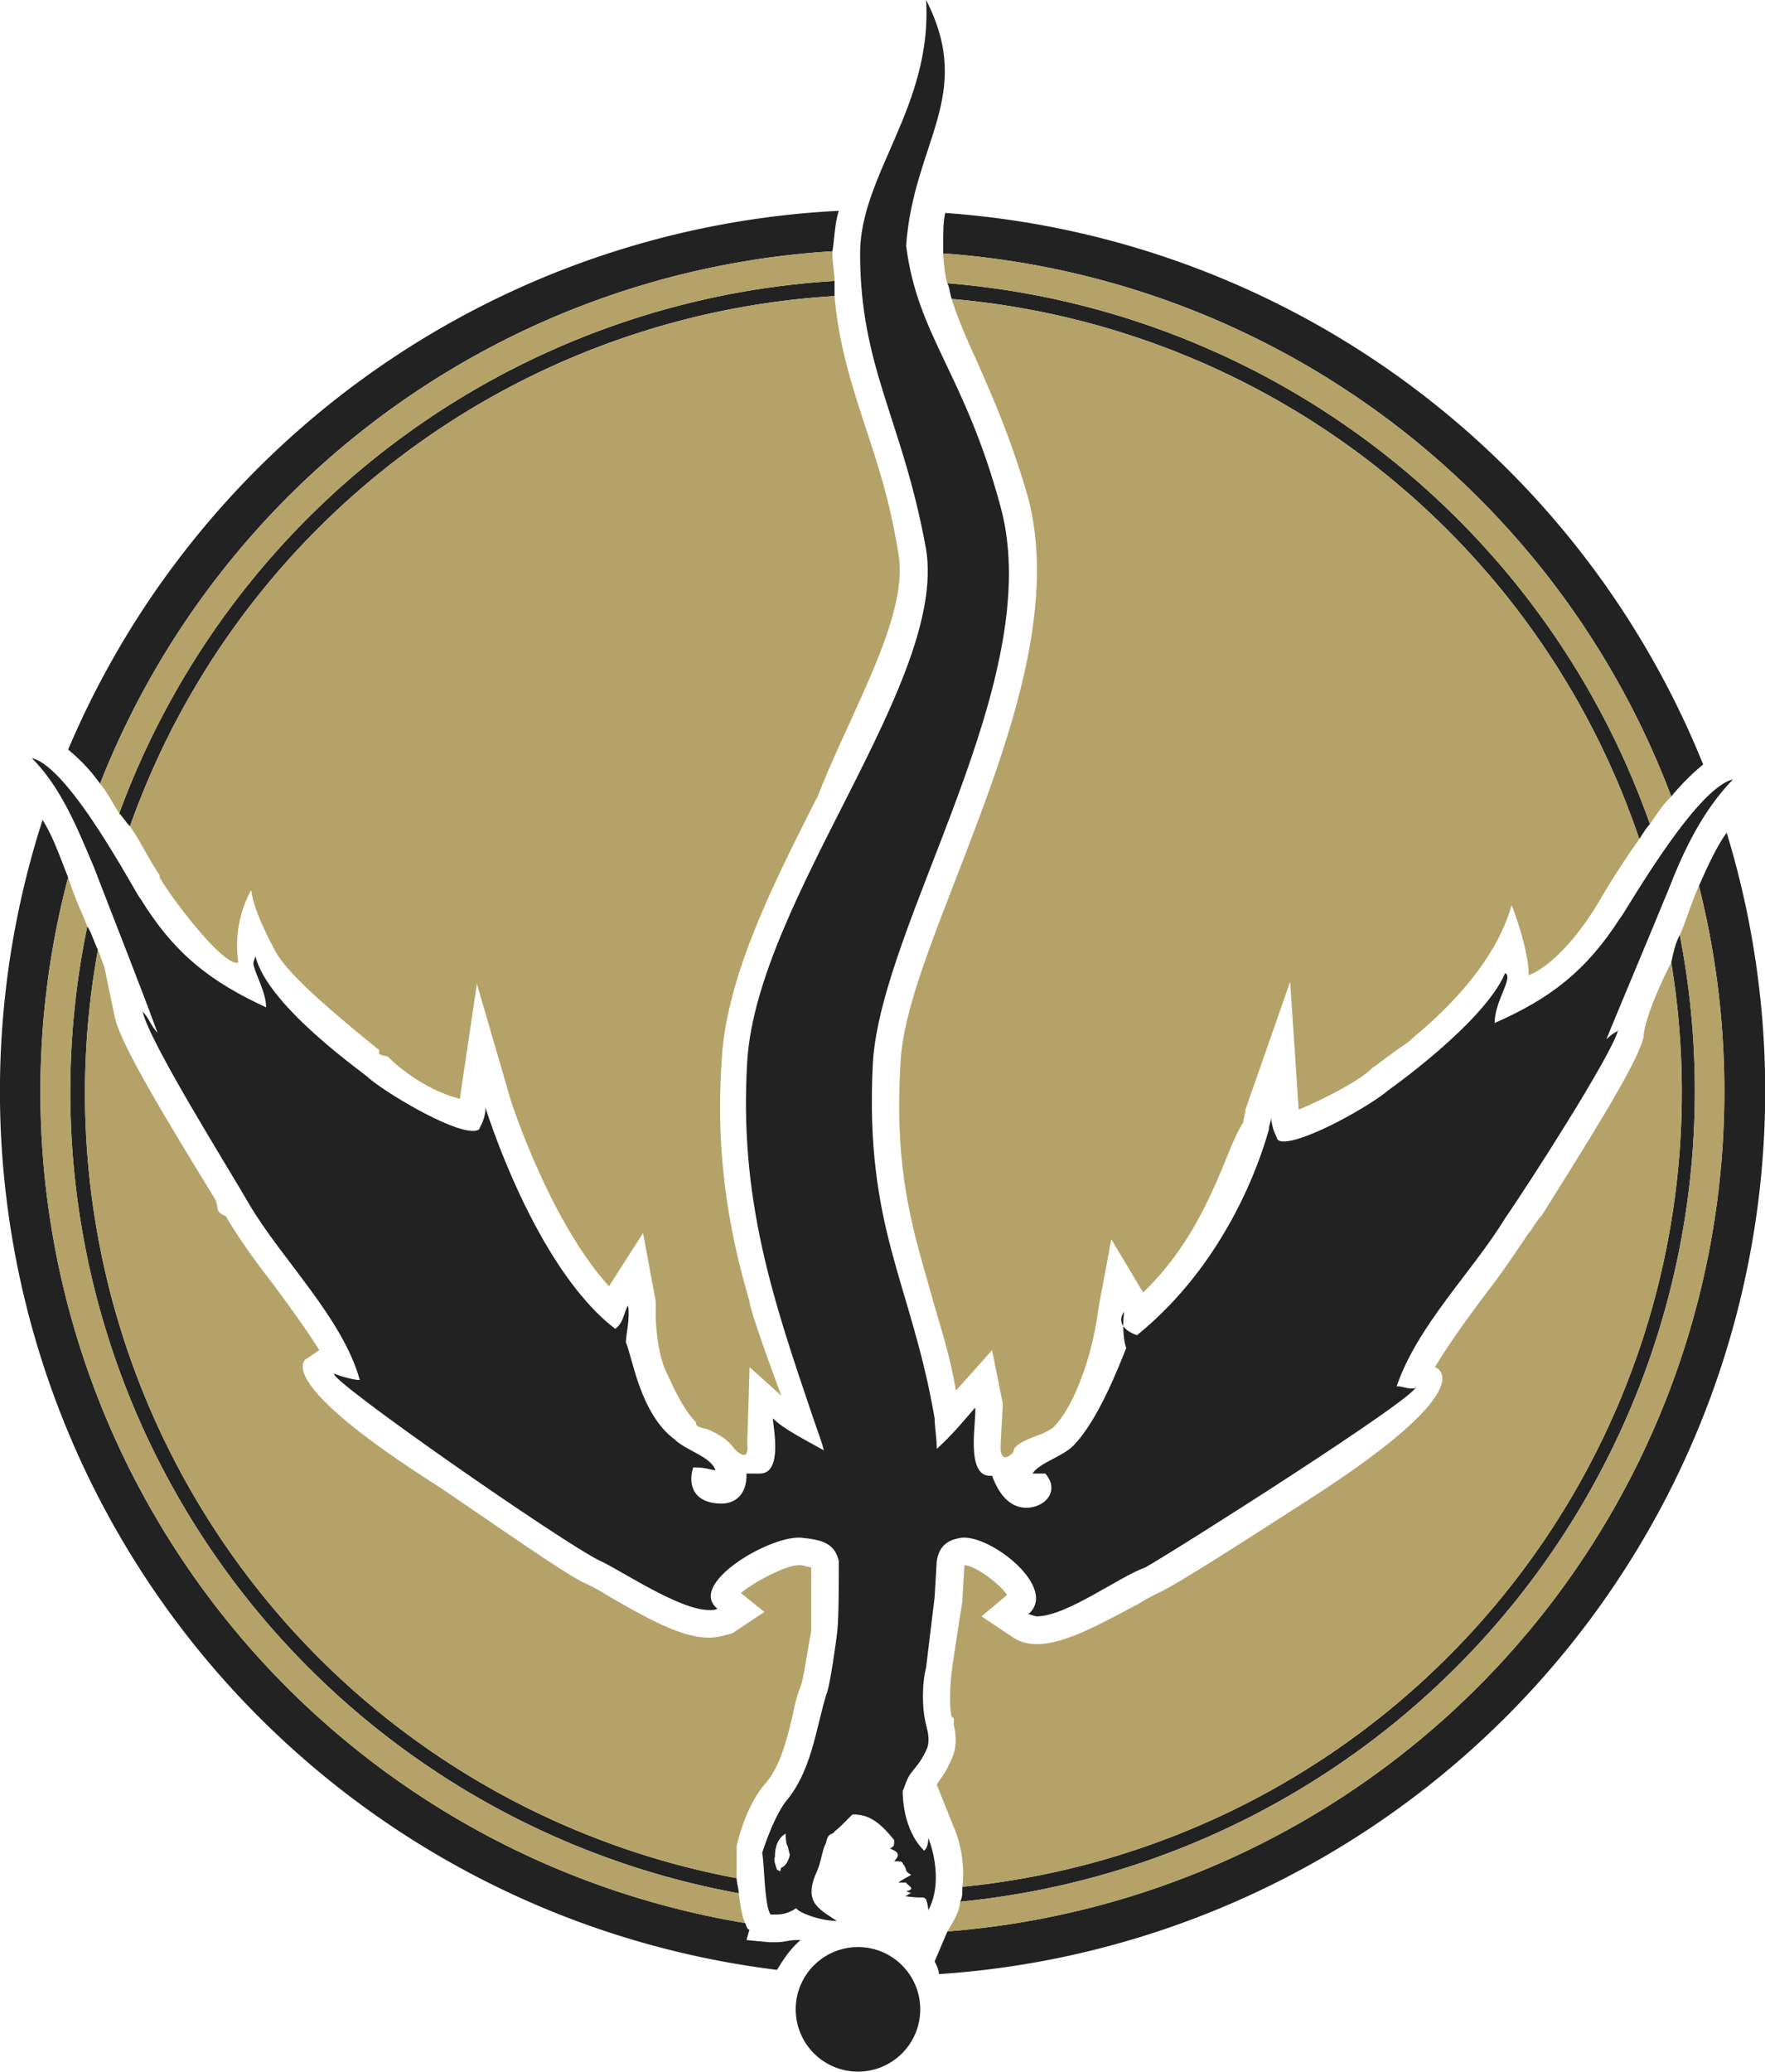 <?xml version="1.0" encoding="UTF-8" standalone="no"?>
<svg version="1.1" width="132.646cm" height="155.68cm" viewBox="0 0 132.646 155.68" xmlns="http://www.w3.org/2000/svg">
	<g fill="#222222">
		<path id="outer_black_ring_lower_left" d="M 59.84 145.76 C 59.36 145.76 58.886 145.92 58.4 145.92 C 58.24 145.92 57.91 145.92 57.766 145.92 L 56.1 145.76 56.326 144.966 C 56.16 144.966 56.16 144.86 56 144.48 A 63.3 63.3 0 0 1 5.12 65.92 C 4.48 64.32 4 62.88 3.2 61.6 A 66.5 66.5 0 0 0 58.4 148 C 58.88 147.2 59.36 146.46 60.16 145.76 60 145.76 59.84 145.76 59.84 145.76 Z" />
		<path id="inner_black_ring_lower_left" d="M 6.56 69.6 A 61.2 61.2 0 0 0 55.52 142.246 C 55.52 141.92 55.36 141.44 55.36 141.11 A 60 60 0 0 1 7.36 71.366 C 7.04 70.71 6.886 70.086 6.56 69.6 Z" />
		<path id="outer_black_ring_lower_right" d="M 129.766 62.56 C 128.96 63.686 128.326 65.11 127.68 66.56 A 63.3 63.3 0 0 1 71.2 145.11 L 70.24 147.366 C 70.4 147.686 70.56 148 70.56 148.32 A 66.5 66.5 0 0 0 129.766 62.56 Z" />
		<path id="outer_black_ring_upper_left" d="M 7.52 58.88 A 63.3 63.3 0 0 1 62.56 18.88 C 62.72 17.92 62.72 16.86 63.04 15.84 A 66.5 66.5 0 0 0 5.12 56.32 C 5.91 56.966 6.72 57.76 7.52 58.88 Z" />
		<path id="inner_black_ring_upper_left" d="M 8.96 61.11 C 9.28 61.44 9.446 61.76 9.766 62.086 A 60 60 0 0 1 62.72 22.246 C 62.72 21.92 62.72 21.6 62.72 21.11 A 61.2 61.2 0 0 0 8.96 61.11 Z" />
		<path id="outer_black_ring_upper_right" d="M 70.886 18.246 C 70.886 18.56 70.886 18.71 70.886 19.04 A 63.3 63.3 0 0 1 125.6 59.84 C 126.4 58.88 127.2 58.086 128 57.44 A 66.5 66.5 0 0 0 71.04 16 C 70.886 16.64 70.886 17.44 70.886 18.246 Z" />
		<path id="inner_black_ring_lower_right" d="M 72.326 141.76 C 72.326 142.246 72.326 142.56 72.16 142.88 A 61.2 61.2 0 0 0 126.24 70.246 C 125.91 70.88 125.766 71.526 125.6 72.32 A 60 60 0 0 1 72.326 141.76 Z" />
		<path id="inner_black_ring_upper_right" d="M 71.2 21.28 C 71.36 21.6 71.36 21.92 71.52 22.46 A 60 60 0 0 1 123.2 63.04 C 123.52 62.56 123.68 62.246 124 61.92 A 61.2 61.2 0 0 0 71.2 21.28 Z" />
		<path
			id="dragon"
			d="
				M 59.36 139.366 59.2 138.71 C 59.04 138.56 59.04 137.76 59.04 137.76 58.24 138.246 58.24 139.2 58.24 139.526 58.08 139.686 58.4 140.48 58.4 140.48 L 58.72 140.64 C 58.56 140.64 58.72 140.32 58.72 140.32 59.2 140.16 59.36 139.366 59.36 139.366 Z
				M 69.766 143.526 C 69.766 143.526 69.766 143.2 69.6 142.71 69.446 142.56 69.446 142.56 69.28 142.56 L 69.12 142.56 C 68.96 142.56 68.64 142.56 68 142.46 68.16 142.46 68.326 142.246 68.48 142.246 L 68.1 142.086 C 68.96 141.92 68.1 141.6 68.1 141.44 68.1 141.44 68.64 141.44 68.48 141.44 68.16 141.44 67.84 141.44 67.68 141.44 L 67.52 141.44 C 67.68 141.28 68.326 140.966 68.48 140.86 67.84 140.48 68.326 140.64 67.84 140 67.84 139.84 67.52 139.84 67.36 139.84 L 67.2 139.84 C 67.84 139.2 67.2 139.04 66.886 138.88 67.2 138.71 67.2 138.71 67.2 138.246 66.08 136.86 65.28 136.32 64.1 136.32 64 136.32 63.36 137.11 62.72 137.6 62.56 137.92 62.24 137.6 62.08 138.46 61.766 139.04 61.766 139.686 61.446 140.48 60.326 142.88 61.446 143.366 62.886 144.32 L 62.886 144.32 C 61.6 144.32 60 143.686 59.84 143.366 59.36 143.686 58.886 143.84 58.4 143.84 58.24 143.84 58.08 143.84 57.91 143.84 57.446 143.2 57.446 140 57.28 139.2 57.91 137.28 58.56 136 59.04 135.366 60.96 133.11 61.28 130.086 62.08 127.366 62.4 126.71 62.886 122.88 62.886 122.88 63.04 121.92 63.04 119.2 63.04 117.28 62.72 116 61.91 115.686 60.16 115.526 L 60 115.526 C 57.6 115.526 51.68 119.04 53.91 120.86 53.766 120.966 53.6 120.966 53.28 120.966 51.04 120.966 46.56 117.92 45.12 117.28 42.4 116 24.48 103.526 25.12 103.2 25.446 103.366 26.56 103.686 27.04 103.686 25.766 99.04 21.12 94.56 18.72 90.46 17.12 87.686 11.2 78.246 10.72 76 11.2 76.48 11.36 77.11 11.84 77.6 10.56 74.086 8.48 68.86 7.04 65.11 5.91 62.46 4.64 59.2 2.4 56.966 5.28 57.6 10.4 67.526 10.56 67.526 13.12 71.686 15.84 73.76 20 75.686 20 74.46 19.04 72.966 19.04 72.32 L 19.2 71.84 C 20.1 75.686 27.84 80.966 27.68 80.966 28.96 82.086 33.766 84.966 35.52 84.966 35.68 84.966 35.84 84.966 36 84.86 36.16 84.48 36.326 84.32 36.48 83.526 36.48 83.526 36.48 83.366 36.48 83.2 36.48 83.2 40.16 95.2 46.24 99.84 46.886 99.366 46.886 98.56 47.2 98.086 47.36 99.2 47.04 100.16 47.04 100.86 47.52 101.92 48.1 106.246 50.72 108.16 51.52 108.966 53.446 109.44 53.766 110.46 53.446 110.46 53.12 110.246 52.1 110.246 51.68 111.526 52.1 112.966 54.24 112.966 55.2 112.966 56.16 112.32 56.1 110.71 L 57.12 110.71 C 58.886 110.71 58.08 107.04 58.08 106.56 58.886 107.366 60.48 108.16 61.91 108.966 61.766 108.32 61.446 107.526 61.12 106.56 58.08 97.6 55.52 90.086 56.16 79.686 56.96 67.526 71.2 51.2 69.6 41.28 67.84 31.526 64.64 27.686 64.64 19.04 64.64 13.11 70.08 8 69.6 0 73.28 7.2 68.64 10.71 68.1 18.46 68.96 25.28 72.48 28 75.2 38.086 78.72 51.04 66.24 69.28 65.6 79.84 64.96 92.32 68.48 96.32 70.24 106.56 70.24 107.2 70.4 108 70.4 108.86 71.52 107.84 72.326 106.88 73.28 105.76 73.446 106.46 72.48 110.88 74.4 110.88 L 74.56 110.88 C 75.2 112.64 76.16 113.28 77.12 113.28 78.56 113.28 79.68 112 78.56 110.71 78.24 110.71 77.91 110.71 77.6 110.71 78.08 109.92 79.84 109.44 80.64 108.64 82.56 106.71 84.16 102.46 84.64 101.28 84.48 100.86 84.326 99.84 84.48 98.56 84.1 99.04 84.1 99.84 85.446 100.32 92.16 94.88 94.72 87.2 95.36 84.86 95.36 84.48 95.52 84.32 95.52 84 95.68 85.11 95.84 85.11 96 85.6 96.16 85.76 96.326 85.76 96.48 85.76 98.24 85.76 103.04 83.04 104.326 81.92 104.326 81.92 111.52 76.86 113.12 73.11 113.766 73.44 112.326 75.2 112.326 76.86 116.48 75.04 119.2 72.966 121.766 68.966 L 121.766 68.966 C 121.91 68.966 127.36 59.2 130.24 58.56 128 60.86 126.56 63.84 125.446 66.71 124 70.246 121.766 75.526 120.326 79.04 120.1 78.56 120.96 77.76 121.6 77.44 120.96 79.526 114.886 88.966 113.12 91.526 110.56 95.686 106.56 99.526 104.96 104.16 L 105.12 104.16 C 105.28 104.16 105.766 104.32 106.08 104.32 106.24 104.32 106.4 104.32 106.4 104.16 107.04 104.64 88.1 116.64 86.08 117.76 84.1 118.46 80.16 121.44 77.91 121.44 77.766 121.44 77.446 121.28 77.28 121.28 79.52 119.366 74.72 115.526 72.48 115.526 L 72.326 115.526 C 71.04 115.686 70.56 116.32 70.4 117.28 L 70.24 120 C 70.24 120 69.6 125.28 69.6 125.28 69.28 126.56 69.28 128.32 69.6 129.6 69.766 130.246 69.91 130.88 69.6 131.526 68.96 132.86 68.48 132.966 68.16 133.76 68 134.086 68 134.246 67.84 134.56 67.84 134.88 67.84 137.44 69.446 139.04 69.446 139.04 69.766 138.88 69.766 138.086 69.766 138.086 71.04 141.11 69.766 143.526 Z
			"
		/>
		<circle id="orb" cx="64.48" cy="150.966" r="4.68" />
	</g>
	<g fill="#b4a269">
		<path id="dragon_infill_upper_right" d="M 74.56 101.44 L 75.36 105.44 C 75.36 105.92 75.2 108.16 75.2 108.86 C 75.2 108.86 75.2 110.086 76.16 109.11 C 76.1 108.48 77.6 108 78.4 107.686 C 78.72 107.526 79.04 107.366 79.2 107.2 C 80.64 105.76 82.08 102.086 82.56 98.246 L 83.52 93.11 85.91 97.11 C 90.886 92.32 92.1 86.246 93.446 84.32 93.446 84 93.6 83.686 93.6 83.366 L 96.96 73.76 97.6 83.366 C 99.2 82.71 102.08 81.28 103.04 80.32 L 103.04 80.32 C 103.2 80.16 103.52 80 103.68 79.84 C 104.326 79.366 104.96 78.88 105.6 78.46 C 105.91 78.246 106.08 78.086 106.24 77.92 C 108 76.48 112.326 72.64 113.6 68 C 113.6 68 114.886 71.2 114.886 73.28 C 117.91 72 120.48 67.2 120.48 67.2 C 121.446 65.6 122.4 64.16 123.2 63.04 A 60 60 0 0 0 71.52 22.46 C 72 24 72.64 25.44 73.446 27.2 74.56 29.76 76 32.966 77.28 37.44 79.52 46.086 75.52 56.48 72 65.6 69.91 71.04 67.84 76.16 67.68 79.84 67.2 87.686 68.48 92 69.91 96.966 70.56 99.366 71.36 101.6 71.84 104.48 Z" />
		<path id="dragon_infill_upper_left" d="M 67.52 41.6 C 66.886 37.6 65.91 34.71 64.96 31.84 C 64 28.86 63.04 25.92 62.72 22.246 A 60 60 0 0 0 9.766 62.086 C 10.566 63.206 11.04 64.32 12 65.76 L 12 65.92 L 12.326 66.46 C 13.766 68.64 16.96 72.64 17.91 72.32 17.446 69.11 18.886 66.88 18.886 66.88 19.04 68.32 20.16 70.46 20.64 71.366 L 20.64 71.366 C 21.446 72.966 24.326 75.526 28.48 78.88 28.64 79.04 28.1 79.2 29.12 79.366 L 29.12 79.366 C 30.08 80.32 32.1 81.92 34.56 82.56 L 35.84 73.92 38.4 82.71 C 38.4 82.71 41.28 91.686 45.766 96.64 L 48.326 92.64 49.28 97.76 C 49.28 98.086 49.28 98.46 49.28 98.88 L 49.28 98.88 C 49.28 98.88 49.28 100.966 49.91 102.71 50.56 104.16 51.36 105.92 52.326 106.88 52.326 106.88 52.1 107.2 53.12 107.366 53.91 107.686 54.72 108.16 55.2 108.86 55.2 108.86 56.326 110.086 56.16 108.48 56.16 108.16 56.326 103.366 56.326 102.71 L 58.72 104.86 C 58.72 104.86 56.326 98.46 56.326 97.76 54.72 92.32 53.766 86.56 54.24 79.686 54.56 73.44 58.08 66.46 61.446 59.84 64.1 53.11 68.326 46.246 67.52 41.6 Z" />
		<path id="dragon_infill_lower_left" d="M 60 117.6 C 59.04 117.6 56.64 118.88 55.68 119.686 L 57.446 121.11 55.04 122.71 C 54.4 122.88 53.91 123.04 53.28 123.04 C 51.2 123.04 48.64 121.6 45.6 119.84 C 45.12 119.526 44.48 119.2 44.16 119.04 C 42.72 118.46 37.446 114.71 32.96 111.686 C 20.1 103.526 23.04 102.086 23.04 102.086 L 24 101.44 C 22.886 99.686 21.6 97.92 20.16 96 C 19.04 94.56 17.91 92.966 16.96 91.366 C 16.1 91.04 16.48 90.71 16.16 90.086 C 11.84 83.04 9.12 78.46 8.64 76.48 L 7.84 72.64 7.36 71.366 A 60 60 0 0 0 55.36 141.11 L 55.36 141.11 C 55.36 140.64 55.36 140 55.36 139.2 L 55.36 138.88 L 55.36 138.71 C 55.84 136.64 56.64 135.04 57.446 134.086 58.56 132.86 59.04 131.04 59.52 129.11 59.68 128.32 59.84 127.526 60.16 126.71 60.326 126.46 60.64 124.32 60.96 122.56 60.96 121.92 60.96 119.2 60.96 117.76 60.1 117.6 60.48 117.6 60 117.6 Z" />
		<path id="mid_ring_lower_left" d="M 6.56 69.6 C 6.234 68.74 5.75 67.834 5.12 65.92 L 5.12 65.92 A 63.3 63.3 0 0 0 56 144.48 C 55.84 144.16 55.68 143.526 55.52 142.246 A 61.2 61.2 0 0 1 6.56 69.6 Z" />
		<path id="mid_ring_lower_right" d="M 127.68 66.56 C 127.034 68.01 126.57 69.612 126.24 70.246 A 61.2 61.2 0 0 1 72.16 142.88 C 72.1 143.2 72.2 143.5 71.2 145.11 A 63.3 63.3 0 0 0 127.68 66.56 Z" />
		<path id="dragon_infill_lower_right" d="M 70.4 134.086 L 71.68 137.28 C 71.84 137.6 72.6 139.526 72.326 141.76 A 60 60 0 0 0 125.6 72.32 L 125.6 72.32 C 123.46 76.534 123.52 77.92 123.52 77.92 123.04 79.84 120.16 84.48 115.84 91.366 115.36 91.84 115.2 92.32 114.886 92.64 113.91 94.086 112.96 95.526 111.84 96.966 110.4 98.88 108.96 100.86 107.84 102.71 107.84 102.71 111.84 104 98.4 112.64 93.91 115.526 88.48 119.04 87.04 119.686 86.72 119.84 86.08 120.16 85.6 120.48 82.56 122.086 80 123.526 77.91 123.526 77.28 123.526 76.64 123.366 76.16 123.04 L 73.766 121.44 75.68 119.84 C 75.2 119.04 73.28 117.6 72.48 117.6 L 72.48 117.6 L 72.326 120.16 L 72.326 120.16 L 72.326 120.32 C 72 122.246 71.52 125.6 71.52 125.6 71.36 127.04 71.36 128.32 71.52 128.966 L 71.68 129.11 L 71.68 129.28 L 71.68 129.6 C 71.84 130.246 72 131.366 71.36 132.48 71.04 133.28 70.56 133.76 70.4 134.086 Z" />
		<path id="mid_ring_upper_right" d="M 70.886 19.04 C 70.886 19.37 71.04 20.96 71.2 21.28 A 61.2 61.2 0 0 1 124 61.92 C 124.64 60.966 124.97 60.474 125.6 59.84 A 63.3 63.3 0 0 0 70.886 19.04 Z" />
		<path id="mid_ring_upper_left" d="M 8.96 61.11 A 61.2 61.2 0 0 1 62.72 21.11 C 62.72 20.48 62.56 19.84 62.56 19.04 L 62.56 18.88 A 63.3 63.3 0 0 0 7.52 58.88 C 8.16 59.686 8.154 59.83 8.96 61.11 Z" />
	</g>
</svg>